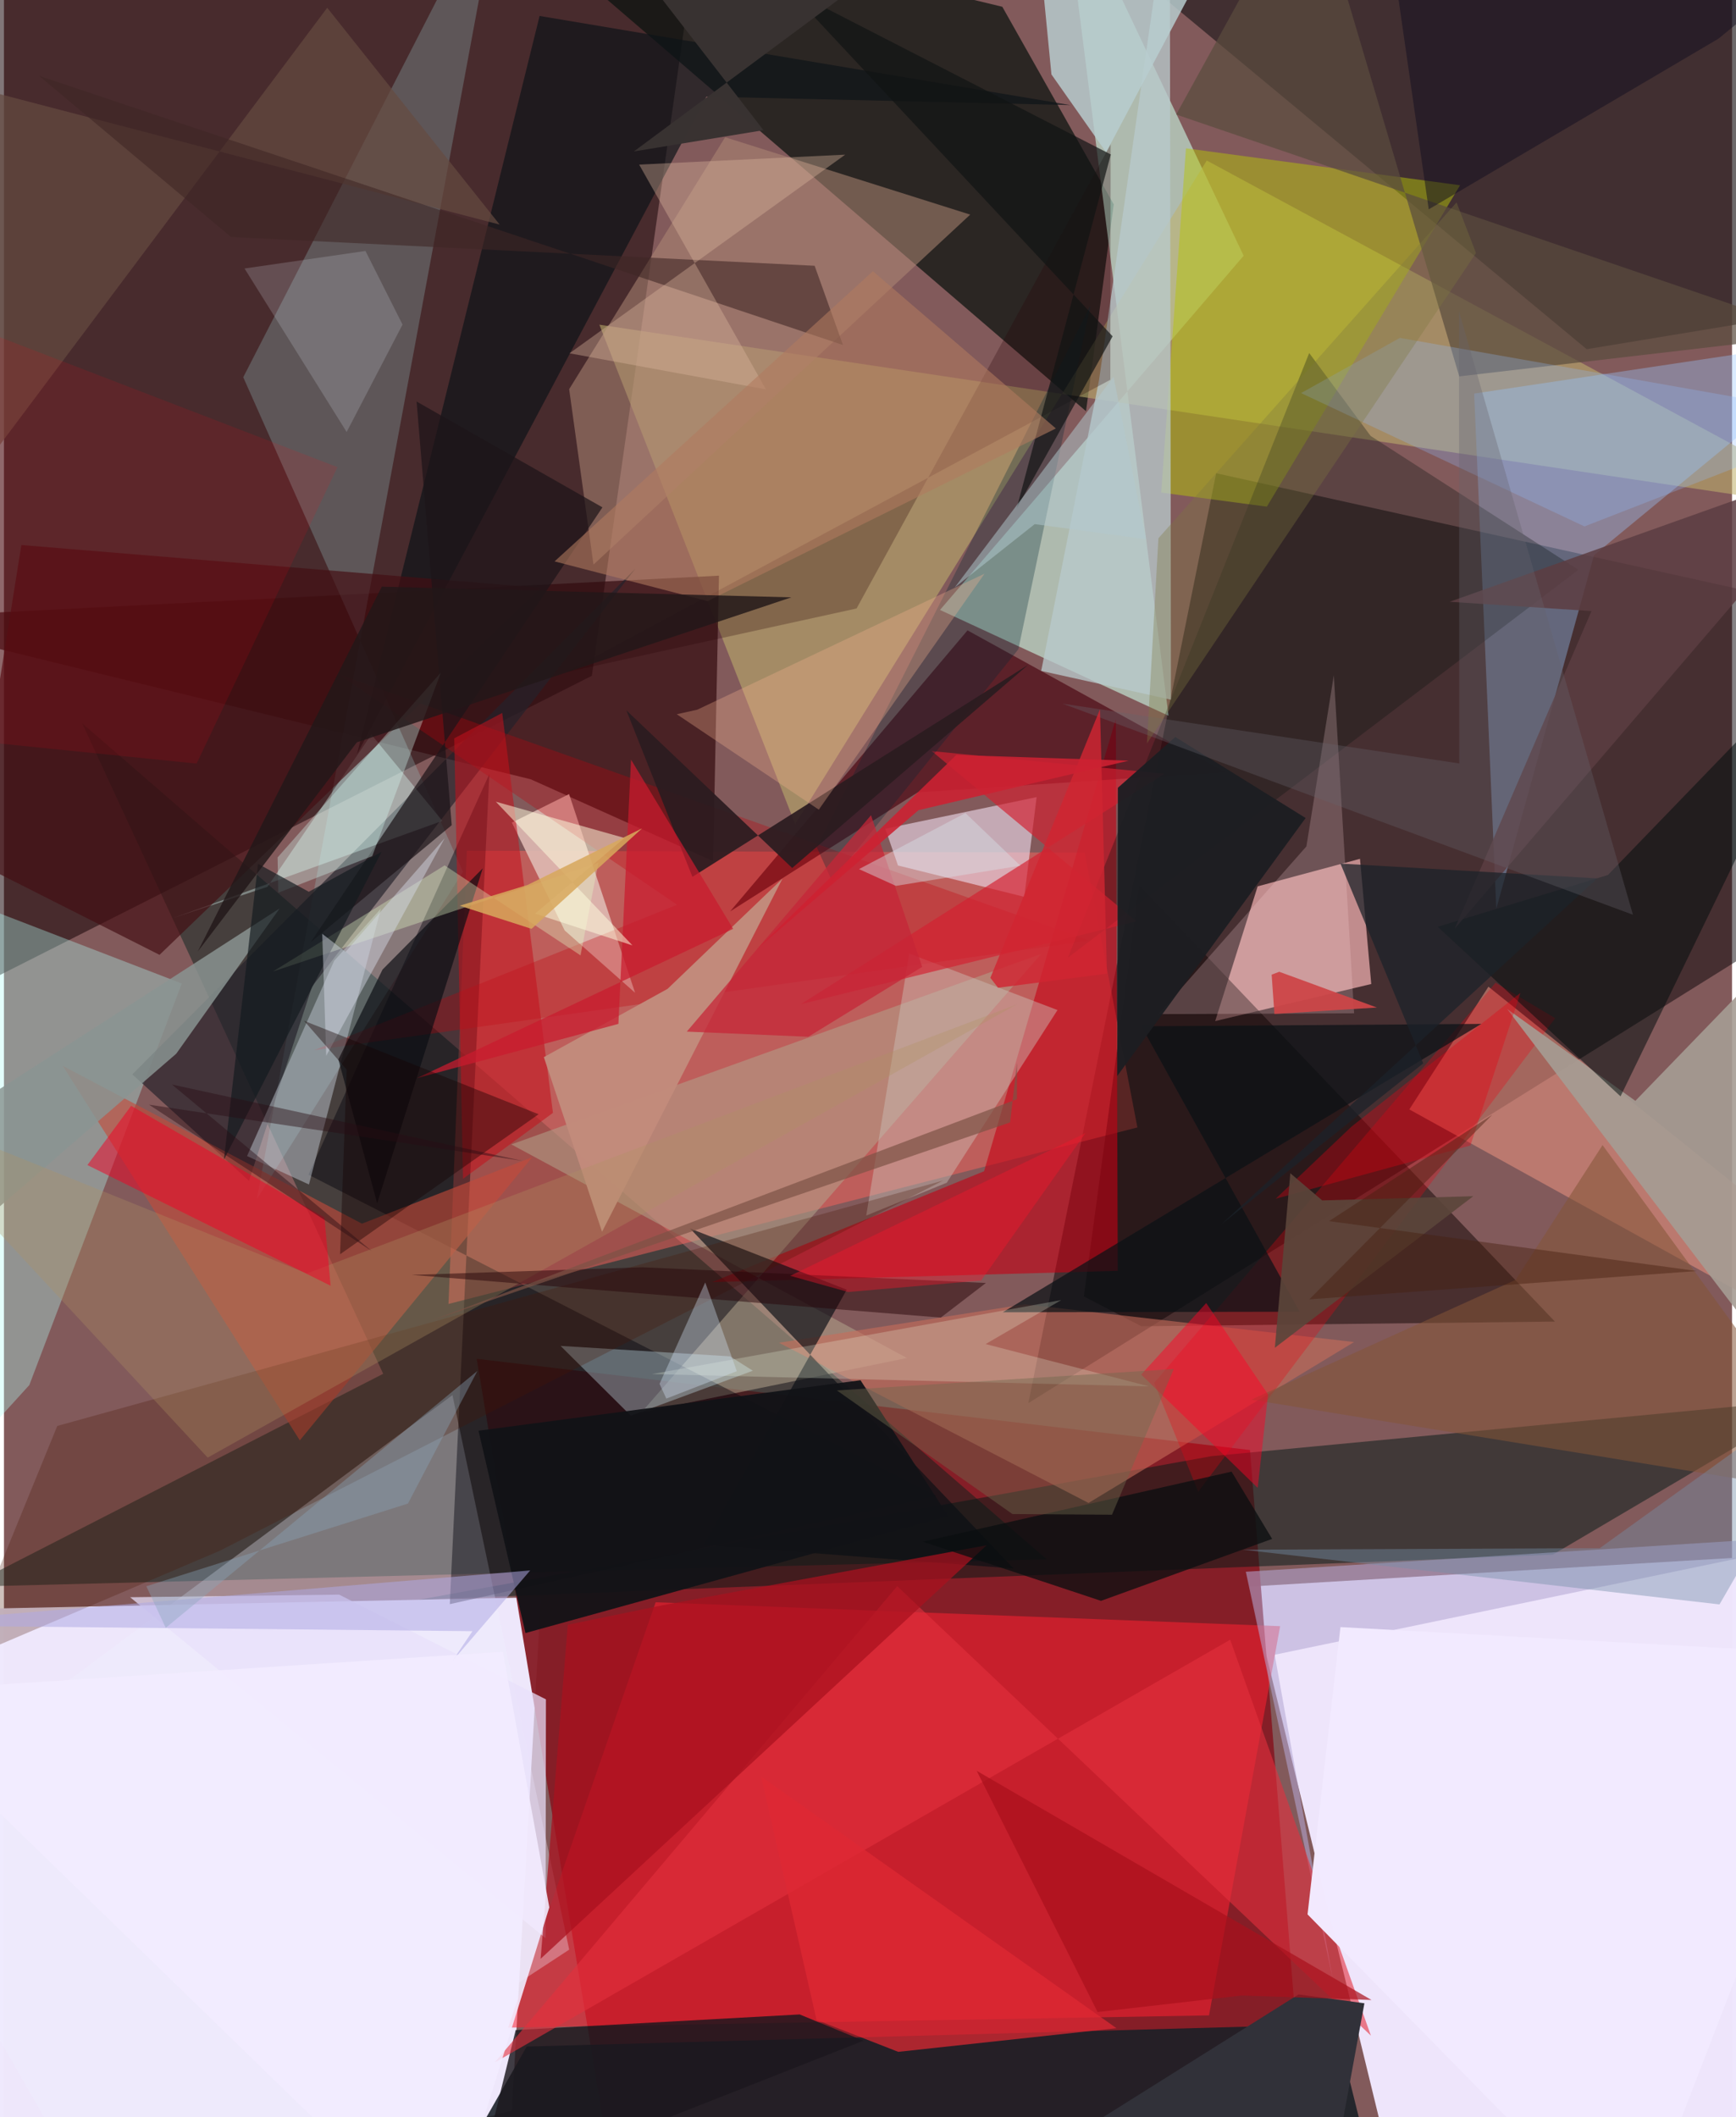 <svg xmlns="http://www.w3.org/2000/svg" width="228" height="278" viewBox="0 0 836 1024"><path fill="#825a5b" d="M0 0h836v1024H0z"/><path fill="#eee8fd" fill-opacity=".988" d="M245.71 1020.882L-7.42 1086l-48.095-306.976 315.285-6.506z"/><path fill="#eee6fd" fill-opacity=".988" d="M898 749.872l-295.372 17.476L680.166 1086 898 1055.85z"/><path fill="#190508" fill-opacity=".545" d="M-62 501.929l346.404-175.066 54.88-385.245L4.824-62z"/><path fill="#851b24" fill-opacity=".949" d="M602.797 701.335l-374.103-44.13L299.86 1086l328.433-65.546z"/><path fill="#0a0308" fill-opacity=".494" d="M586.446 228.894l271.518 60.13 36.638 140.624-399.02 248.984z"/><path fill="#03221b" fill-opacity=".467" d="M37.868 349.858l145.585 314.6-201.056 102.99 522.07-13.259z"/><path fill="#0b1410" fill-opacity=".733" d="M222.671-59.602l300.803 258.484 13.402-100.035-53.899-95.57z"/><path fill="#ccf9e5" fill-opacity=".604" d="M563.4 346.175L511.607-62l88.112 185.694-146.883 171.312z"/><path fill="#ff2131" fill-opacity=".537" d="M617.372 786.526l-34.395 188.249-339.103 5.927 71.393-205.742z"/><path fill="#ff635c" fill-opacity=".482" d="M215.056 630.677l333.274-85.37-25.524-132.919-298.879-.94z"/><path fill="#1f191b" fill-opacity=".651" d="M487.697-62h339.635L898 147.065 765.685 168.89z"/><path fill="#f4b2b3" fill-opacity=".71" d="M661.455 475.936l-75.502 17.932 20.55-65.174 49.507-13.309z"/><path fill="#beb06d" fill-opacity=".561" d="M382.77 398.587l199.118-320.95L898 248.292l-609.958-91.248z"/><path fill="#181f26" fill-opacity=".882" d="M252.898 989.844L198.076 1086l467.373-21.573-21.182-85.387z"/><path fill="#031a16" fill-opacity=".51" d="M877.279 676.498l-293.177 27.805-383.215 69.4 548.405-21.767z"/><path fill="#330b0f" fill-opacity=".702" d="M-62 299.238l316.82 77.671 88.248 39.595 2.834-138.07z"/><path fill="#95c3c8" fill-opacity=".282" d="M115.761 182.46l106.306 239.197-99.764 158.427L241.247-62z"/><path fill="#0b0000" fill-opacity=".478" d="M549.228 428.242l201.071 210.95-200.026 2.274-27.857-14.44z"/><path fill="#99c9ff" fill-opacity=".365" d="M898 162.41L769.214 268.526l-47.264 171.03-10.71-249.197z"/><path fill="#e28e7e" fill-opacity=".592" d="M718.146 477.235l-38.277 59.35L898 657.163v-35.629z"/><path fill="#f0f1ff" fill-opacity=".322" d="M273.446 942.98L54.986 1086-62 882.116l278.975-207.354z"/><path fill="#c40013" fill-opacity=".596" d="M537.9 347.632l.928 267.03-196.212 5.458 131.534-53.63z"/><path fill="#b1fdf3" fill-opacity=".353" d="M12.278 669.901l73.751-194.22-136.291-52.448 21.792 291.47z"/><path fill="#25222a" fill-opacity=".671" d="M118.532 571.137l-56.435-51.5 243.374-244.612-156.44 202.12z"/><path fill="#b6c50a" fill-opacity=".49" d="M704.43 89.6l-93.48 155.446-51.112-6.811 11.98-166.5z"/><path fill="#47010d" fill-opacity=".635" d="M590.48 373.417l-148.405 9.808-90.788 57.61 114.857-135.948z"/><path fill="#b0a38b" fill-opacity=".549" d="M436.855 656.822l-191.398-103.31 256.332-92.125-193.371 221.69z"/><path fill="#00020b" fill-opacity=".424" d="M451.02 723.561L147.323 568.157l87.493-193.78-19.13 401.49z"/><path fill="#ddb9b2" fill-opacity=".906" d="M305.311 480.162l-34.06-30.152-25.532-52.146 27.664-13.788z"/><path fill="#c44a3a" fill-opacity=".612" d="M255.585 559.672l-82.4 32.177-144.722-76.316 114.662 181.128z"/><path fill="#b8cacc" fill-opacity=".769" d="M529.771 183.85L563.99-54.415l.577 392.827-62.784-13.915z"/><path fill="#0d1418" fill-opacity=".694" d="M259.125 7.716L170.8 364.786 339.792 46.733 515.92 50.83z"/><path fill="#c76d5a" fill-opacity=".592" d="M653.152 649.099l-159.201-18.262-119.01 18.605 149.748 77.49z"/><path fill="#ebd8e7" fill-opacity=".631" d="M493.615 433.777l-61.11-15.177-6.143-17.78 73.211-15.284z"/><path fill="#af8976" fill-opacity=".537" d="M467.449 103.799L285.194 273.085l-11.764-84.862 75.452-121.849z"/><path fill="#c1000d" fill-opacity=".306" d="M162.01 326.185l163.657 111.419-175.725 70.367 375.064-53.038z"/><path fill="#0a0f14" fill-opacity=".659" d="M488.512 758.67L331.926 594.186l75.782 29.581-69.196 123.344z"/><path fill="#dffffa" fill-opacity=".369" d="M177.737 355.262l-50.251 73.668-46.207 15.272 130.813-47.18z"/><path fill="#07120e" fill-opacity=".306" d="M761.695 275.608l-100.528-64.75-29.729-40.115-116.697 292.414z"/><path fill="#f00010" fill-opacity=".29" d="M577.745 721.53l-21.308-52.672 165.158-193.555 28.869 17.173z"/><path fill="#a59c93" fill-opacity=".902" d="M789.23 532.441L898 420.03l-4.75 286.106-166.055-218.13z"/><path fill="#bfc6d0" fill-opacity=".49" d="M159.758 464.7l-42.163 94.442 29.952 13.755 34.811-133.445z"/><path fill="#d2f3ff" fill-opacity=".337" d="M362.28 662.973l-59.003 21.77-34.008-33.776 82.02 5.053z"/><path fill="#000c0d" fill-opacity=".518" d="M693.622 448.25l82.324-25.045L892.88 302.162 782.052 530.274z"/><path fill="#cbc2ba" fill-opacity=".439" d="M417.141 587.92l20.805-126.704 71.731 27.307-53.57 83.516z"/><path fill="#b3a6d3" fill-opacity=".565" d="M642.783 956.823l-41.998-196.625L898 741.448l-283.263 58.883z"/><path fill="#430e13" fill-opacity=".675" d="M75.265 461.833L259.62 284.32 8.42 263.61l-24.269 152.203z"/><path fill="#b8ced0" fill-opacity=".831" d="M590.973-35.18L497.197-62l9.544 97.996 26.465 37.664z"/><path fill="#d42031" fill-opacity=".667" d="M561.378 374.244L448.81 363.276l99.025 82.336-162.32 40.07z"/><path fill="#260005" fill-opacity=".267" d="M412.466 294.3l-140.292 30.754L535.24 183.676l.144-113.891z"/><path fill="#1b171e" fill-opacity=".824" d="M228.184 1060.961l187.629-73.944-30.867-12.702-137.392 7.55z"/><path fill="#c3121c" fill-opacity=".549" d="M222.073 570.153l-4.231-213.067 23.204-12.258 24.539 193.433z"/><path fill="#e42f3d" fill-opacity=".596" d="M237.42 997.547l355.8-204.478 68.07 191.497L432.13 767.16z"/><path fill="#c28b7b" fill-opacity=".988" d="M261.18 511.303l28.157 84.463 87.282-170.81-55.571 53.312z"/><path fill="#e9e0fa" fill-opacity=".722" d="M262.012 937.444L61.046 772.53l101.105-1.266 100.047 50.653z"/><path fill="#491300" fill-opacity=".267" d="M104.509 750.005l349.832-179.01L25.793 689.678-20.623 803.33z"/><path fill="#002634" fill-opacity=".298" d="M393.174 409.68l7.397 16.387 90.178-112.043L525.656 147.7z"/><path fill="#0a1215" fill-opacity=".714" d="M550.29 496.39l76.53 138.04-143.623.265L714.74 495.224z"/><path fill="#5a4c3e" fill-opacity=".714" d="M631.79-62l-64.7 117.39 311.255 106.34-174.312 20.316z"/><path fill="#0b0d12" fill-opacity=".675" d="M180.545 581.985l51.078-161.99-48.49 48.966-21.344 43.456z"/><path fill="#90baf9" fill-opacity=".286" d="M764.594 254.618l-137.09-64.5 47.798-26.692L898 202.71z"/><path fill="#2b1c20" fill-opacity=".918" d="M381.323 419.819l-80.215-76.253 31.95 80.535L495.46 321.558z"/><path fill="#8a9492" fill-opacity=".835" d="M83.34 509.65L-62 635.405v-70.02l195.402-126.048z"/><path fill="#a9111f" fill-opacity=".733" d="M475.39 747.387L259.619 947.412l13.163-161.576 46.053-9.474z"/><path fill="#e6fcc8" fill-opacity=".345" d="M130.126 469.88l157.43-52.554-8.628 44.76-65.737-43.526z"/><path fill="#0b0f10" fill-opacity=".769" d="M593.892 711.771l-149.44 33.885 86.28 28.618 82.78-29.959z"/><path fill="#111217" fill-opacity=".941" d="M229.568 691.98l22.72 97.87L456.8 733.29l-42.425-65.724z"/><path fill="#654b41" fill-opacity=".702" d="M-37.935 36.147L-62 295.321 156.38 3.757l83.44 104.873z"/><path fill="#ae9361" fill-opacity=".31" d="M98.549 705l391.608-219.295L146.55 615.932-62 531.918z"/><path fill="#1d1518" fill-opacity=".71" d="M148.384 455.745l68.233-56.644-16.996-204.904 89.915 51.195z"/><path fill="#f20024" fill-opacity=".502" d="M40.37 563.5l21.161-28.655 93.51 54.037 2.987 32.98z"/><path fill="#fad1d6" fill-opacity=".224" d="M558.53 490.492l94.625-.406-9.807-163.466-13.256 82.751z"/><path fill="#3f2725" fill-opacity=".58" d="M109.858 114.64l282.325 13.904 13.704 38.321L17.04 36.727z"/><path fill="#df2934" fill-opacity=".725" d="M366.3 859.254l26.792 117.706 39.538 15.444 105.573-11.437z"/><path fill="#835537" fill-opacity=".549" d="M731.303 619.02l42.05-65.185L898 724.873 603.406 676.95z"/><path fill="#dfb8a1" fill-opacity=".369" d="M307.288 79.608l99.695-4.81-133.372 96.08 95.012 17.453z"/><path fill="#f2eaff" fill-opacity=".996" d="M646.558 786.964L898 800.687 787.696 1086 630.637 925.92z"/><path fill="#101313" fill-opacity=".686" d="M535.458 74.707l-45.528 171.12 46.407-83.153L379.223-5.503z"/><path fill="#f0fde2" fill-opacity=".239" d="M511.487 628.805l-36.592 21.267 79.122 20.484-240.542-5.965z"/><path fill="#313139" d="M658.147 968.911l-12.718 69.274-202.623 41.65 183.47-115.188z"/><path fill="#f90013" fill-opacity=".122" d="M-15.75 157.808l-41.998 196.155 150.947 15.362 68.15-143.389z"/><path fill="#f6b28f" fill-opacity=".314" d="M335.396 343.259l138.975-65.78-80.17 114.125-68.712-46.154z"/><path fill="#5c3d42" fill-opacity=".851" d="M699.403 291.06L898 220.321 701.881 449.105 768 295.557z"/><path fill="#d9fff8" fill-opacity=".333" d="M211.383 325.275l-79 89.434.313 17.07 45.453-17.699z"/><path fill="#1d1e22" fill-opacity=".957" d="M566.651 356.458l63.063 39.19-91.143 124.78.31-139.404z"/><path fill="#280609" fill-opacity=".494" d="M475.045 620.524l-21.843 16.755-255.88-20.656 111.582-3.69z"/><path fill="#748da9" fill-opacity=".424" d="M599.351 749.532L829.936 776 898 658.153l-125.988 90.64z"/><path fill="#aeaae3" fill-opacity=".533" d="M-62 786.009l288.65 2.936-9.926 14.73 37.856-44.115z"/><path fill="#b17a5f" fill-opacity=".584" d="M266.368 271.527l74.02 19.214 168.497-83.505-88.513-76.064z"/><path fill="#e5f0fe" fill-opacity=".18" d="M165.783 208.935l27.034-51.951-17.933-35.594-58.506 8.468z"/><path fill="#131a1f" fill-opacity=".671" d="M122.924 417.815L106.415 560.88l76.244-148.849-35.186 19.288z"/><path fill="#120e20" fill-opacity=".494" d="M665.79-62l230.733 25.843-67.148 54.895-140.114 82.514z"/><path fill="#221819" fill-opacity=".827" d="M182.795 283.752l198.136 5.163-210.195 70.114-76.932 101.129z"/><path fill="#e60012" fill-opacity=".349" d="M709.433 554.034l-94.214 25.759 36.704-34.895 81.707-64.666z"/><path fill="#c91b2e" fill-opacity=".725" d="M199.923 521.408l97.33-26.19 6.105-127.802 49.406 81.833z"/><path fill="#5b453a" fill-opacity=".914" d="M710.803 578.563l-73.064 2.025-15.433-13.132-7.486 84.422z"/><path fill="#d5dbe7" fill-opacity=".459" d="M165.266 460.346l-11.296-8.7 1.931 58.983 57.307-105.2z"/><path fill="#f2ecff" fill-opacity=".898" d="M213.018 1086L-62 818.649l303.349-19.724 22.477 123.597z"/><path fill="#ff0227" fill-opacity=".459" d="M606.519 719.621l5.016-45.152-29.919-44.235-31.444 34.606z"/><path fill="#d4e7fb" fill-opacity=".353" d="M339.262 620.273l15.275 42.921-34.106 13.265-3.275-7.134z"/><path fill="#1b2229" fill-opacity=".741" d="M770.806 424.841L588.851 592.24l97.763-77.926-40.045-96.63z"/><path fill="#67646b" fill-opacity=".337" d="M704.036 369.267L512.055 340.32l276.009 102.12-84.162-291.833z"/><path fill="#160000" fill-opacity=".396" d="M165.806 517.357l-20.614-23.631 113.453 45.188-96.043 67.73z"/><path fill="#a9111c" fill-opacity=".698" d="M661.562 967.313l-62.714-2.158-69.79 8-58.472-116.669z"/><path fill="#feffe0" fill-opacity=".506" d="M237.955 387.751l62.257 17.552-43.287 36.582 47.123 15.378z"/><path fill="#6e684c" fill-opacity=".435" d="M402.952 672.504l162.965-10.357-29.882 70.476-48.165-.33z"/><path fill="#c62537" fill-opacity=".733" d="M419.454 394.296l24.764 73.348-55.094 33.81-58.792-2.503z"/><path fill="#b1c8cf" fill-opacity=".514" d="M459.955 284.138L536.8 182.226l15.635 78.568-53.784-7.288z"/><path fill="#cd4547" fill-opacity=".941" d="M614.606 490.427l-1.33-19.035 3.69-1.375 47.217 17.29z"/><path fill="#393332" fill-opacity=".996" d="M304.755 73.238l62.686-10.273L270.725-62l174.624 30.918z"/><path fill="#290c14" fill-opacity=".435" d="M81.264 524.545l169.665 36.946-180.77-27.207 107.766 70.792z"/><path fill="#7f7840" fill-opacity=".337" d="M702.728 97.908l-144.234 162.43-5.55 99.231 159.18-237.157z"/><path fill="#d02532" fill-opacity=".816" d="M477.203 472.938l53.025-129.867 3.385 127.85-52.683 6.828z"/><path fill="#7c5345" fill-opacity=".694" d="M486.748 542.88L206.91 638.69l283.146-107.04.014-17.773z"/><path fill="#89a7bb" fill-opacity=".38" d="M68.876 767.212l9.39 20.118 150.765-124.26-33.604 64.153z"/><path fill="#d7a85c" fill-opacity=".859" d="M253.307 428.02l-32.851 10.036 34.772 11.19 53.479-48.594z"/><path fill="#cc2132" fill-opacity=".89" d="M364.347 458.91l78.11-67.07 101.659-23.932-83.417-2.757z"/><path fill="#d9e1e8" fill-opacity=".431" d="M431.495 428.465l60.228-9.767-26.59-25.453-51.49 27.109z"/><path fill="#461e0e" fill-opacity=".435" d="M720.018 539.161l-78.973 51.445 177.943 24.147-187.49 13.696z"/><path fill="#f6162b" fill-opacity=".4" d="M523.246 547.998l-142.871 69.06 28.018 7.842 64.338-5.544z"/></svg>